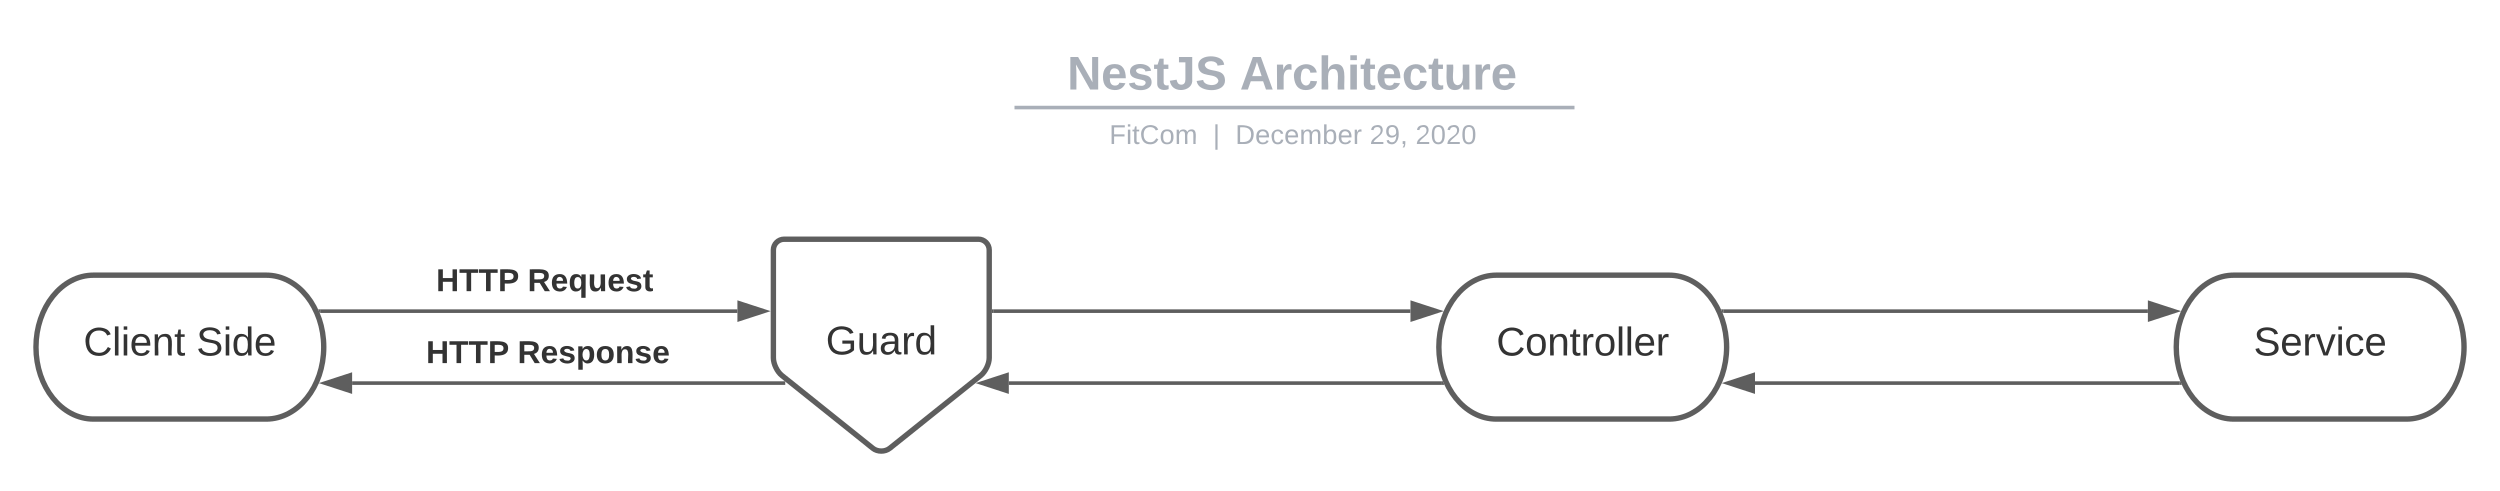 <svg xmlns="http://www.w3.org/2000/svg" xmlns:xlink="http://www.w3.org/1999/xlink" xmlns:lucid="lucid" width="1390" height="273"><g transform="translate(-220 -380)" lucid:page-tab-id="0_0"><path d="M0 0h1870.87v1322.83H0z" fill="#fff"/><path d="M368 533c17.67 0 32 17.9 32 40s-14.33 40-32 40h-96c-17.67 0-32-17.9-32-40s14.33-40 32-40z" stroke="#5e5e5e" stroke-width="3" fill="#fff"/><use xlink:href="#a" transform="matrix(1,0,0,1,245,538) translate(21.42 39.653)"/><use xlink:href="#b" transform="matrix(1,0,0,1,245,538) translate(84.198 39.653)"/><path d="M1148 533c17.67 0 32 17.9 32 40s-14.33 40-32 40h-96c-17.67 0-32-17.9-32-40s14.33-40 32-40z" stroke="#5e5e5e" stroke-width="3" fill="#fff"/><use xlink:href="#c" transform="matrix(1,0,0,1,1025,538) translate(27.006 39.653)"/><path d="M650 519c0-3.3 2.7-6 6-6h108c3.3 0 6 2.7 6 6v60c0 3.3-2.1 7.68-4.7 9.75l-50.6 40.5c-2.6 2.07-6.8 2.07-9.4 0l-50.6-40.5c-2.6-2.07-4.7-6.44-4.7-9.75z" stroke="#5e5e5e" stroke-width="3" fill="#fff"/><use xlink:href="#d" transform="matrix(1,0,0,1,655,518) translate(24.167 59.028)"/><path d="M1558 533c17.67 0 32 17.9 32 40s-14.33 40-32 40h-96c-17.67 0-32-17.9-32-40s14.33-40 32-40z" stroke="#5e5e5e" stroke-width="3" fill="#fff"/><use xlink:href="#e" transform="matrix(1,0,0,1,1435,538) translate(38.025 39.653)"/><path d="M398.3 553H630" stroke="#5e5e5e" stroke-width="2" fill="none"/><path d="M398.33 554h-.62l-.8-2h1.43z" fill="#5e5e5e"/><path d="M645.26 553L631 557.64v-9.28z" stroke="#5e5e5e" stroke-width="2" fill="#5e5e5e"/><use xlink:href="#f" transform="matrix(1,0,0,1,462.507,527.667) translate(0 14.222)"/><use xlink:href="#g" transform="matrix(1,0,0,1,462.507,527.667) translate(50.864 14.222)"/><path d="M656.6 593H415.78" stroke="#5e5e5e" stroke-width="2" fill="none"/><path fill="#5e5e5e"/><path d="M400.52 593l14.26-4.64v9.28z" stroke="#5e5e5e" stroke-width="2" fill="#5e5e5e"/><use xlink:href="#f" transform="matrix(1,0,0,1,456.918,567.667) translate(0 14.222)"/><use xlink:href="#h" transform="matrix(1,0,0,1,456.918,567.667) translate(50.864 14.222)"/><path d="M772.5 553h231.72" stroke="#5e5e5e" stroke-width="2" fill="none"/><path d="M772.53 554h-1.03v-2h1.03z" fill="#5e5e5e"/><path d="M1019.48 553l-14.26 4.64v-9.28z" stroke="#5e5e5e" stroke-width="2" fill="#5e5e5e"/><path d="M1021.7 593H780.9" stroke="#5e5e5e" stroke-width="2" fill="none"/><path d="M1023.1 594h-1.43v-2h.62z" fill="#5e5e5e"/><path d="M765.64 593l14.26-4.64v9.28z" stroke="#5e5e5e" stroke-width="2" fill="#5e5e5e"/><path d="M1178.3 553h235.92" stroke="#5e5e5e" stroke-width="2" fill="none"/><path d="M1178.33 554h-.62l-.8-2h1.43z" fill="#5e5e5e"/><path d="M1429.48 553l-14.26 4.64v-9.28z" stroke="#5e5e5e" stroke-width="2" fill="#5e5e5e"/><path d="M1431.7 593h-235.92" stroke="#5e5e5e" stroke-width="2" fill="none"/><path d="M1433.1 594h-1.43v-2h.62z" fill="#5e5e5e"/><path d="M1180.52 593l14.26-4.64v9.28z" stroke="#5e5e5e" stroke-width="2" fill="#5e5e5e"/><path d="M508.58 408c0-4.42 3.58-8 8-8h836.75c4.42 0 8 3.58 8 8v25.16c0 4.4-3.58 8-8 8H516.58c-4.42 0-8-3.6-8-8z" stroke="#000" stroke-opacity="0" stroke-width="2" fill="#fff" fill-opacity="0"/><use xlink:href="#i" transform="matrix(1,0,0,1,512.58,404) translate(300.781 25.783)"/><use xlink:href="#j" transform="matrix(1,0,0,1,512.58,404) translate(396.783 25.783)"/><path d="M785.06 439.8h309.36M785.1 439.8h-1.04M1094.4 439.8h1.02" stroke="#a9afb8" stroke-width="2" fill="none"/><path d="M508.58 449.16c0-4.42 3.58-8 8-8h837.7c4.42 0 8 3.58 8 8V452c0 4.42-3.58 8-8 8H516.6c-4.42 0-8-3.58-8-8z" stroke="#000" stroke-opacity="0" stroke-width="2" fill="#fff" fill-opacity="0"/><g><use xlink:href="#k" transform="matrix(1,0,0,1,512.58,445.155) translate(324.207 14.917)"/><use xlink:href="#l" transform="matrix(1,0,0,1,512.58,445.155) translate(381.823 14.917)"/><use xlink:href="#m" transform="matrix(1,0,0,1,512.58,445.155) translate(394.273 14.917)"/><use xlink:href="#n" transform="matrix(1,0,0,1,512.58,445.155) translate(468.927 14.917)"/><use xlink:href="#o" transform="matrix(1,0,0,1,512.58,445.155) translate(494.421 14.917)"/></g><defs><path fill="#333" d="M212-179c-10-28-35-45-73-45-59 0-87 40-87 99 0 60 29 101 89 101 43 0 62-24 78-52l27 14C228-24 195 4 139 4 59 4 22-46 18-125c-6-104 99-153 187-111 19 9 31 26 39 46" id="p"/><path fill="#333" d="M24 0v-261h32V0H24" id="q"/><path fill="#333" d="M24-231v-30h32v30H24zM24 0v-190h32V0H24" id="r"/><path fill="#333" d="M100-194c63 0 86 42 84 106H49c0 40 14 67 53 68 26 1 43-12 49-29l28 8c-11 28-37 45-77 45C44 4 14-33 15-96c1-61 26-98 85-98zm52 81c6-60-76-77-97-28-3 7-6 17-6 28h103" id="s"/><path fill="#333" d="M117-194c89-4 53 116 60 194h-32v-121c0-31-8-49-39-48C34-167 62-67 57 0H25l-1-190h30c1 10-1 24 2 32 11-22 29-35 61-36" id="t"/><path fill="#333" d="M59-47c-2 24 18 29 38 22v24C64 9 27 4 27-40v-127H5v-23h24l9-43h21v43h35v23H59v120" id="u"/><g id="a"><use transform="matrix(0.062,0,0,0.062,0,0)" xlink:href="#p"/><use transform="matrix(0.062,0,0,0.062,15.988,0)" xlink:href="#q"/><use transform="matrix(0.062,0,0,0.062,20.864,0)" xlink:href="#r"/><use transform="matrix(0.062,0,0,0.062,25.741,0)" xlink:href="#s"/><use transform="matrix(0.062,0,0,0.062,38.086,0)" xlink:href="#t"/><use transform="matrix(0.062,0,0,0.062,50.432,0)" xlink:href="#u"/></g><path fill="#333" d="M185-189c-5-48-123-54-124 2 14 75 158 14 163 119 3 78-121 87-175 55-17-10-28-26-33-46l33-7c5 56 141 63 141-1 0-78-155-14-162-118-5-82 145-84 179-34 5 7 8 16 11 25" id="v"/><path fill="#333" d="M85-194c31 0 48 13 60 33l-1-100h32l1 261h-30c-2-10 0-23-3-31C134-8 116 4 85 4 32 4 16-35 15-94c0-66 23-100 70-100zm9 24c-40 0-46 34-46 75 0 40 6 74 45 74 42 0 51-32 51-76 0-42-9-74-50-73" id="w"/><g id="b"><use transform="matrix(0.062,0,0,0.062,0,0)" xlink:href="#v"/><use transform="matrix(0.062,0,0,0.062,14.815,0)" xlink:href="#r"/><use transform="matrix(0.062,0,0,0.062,19.691,0)" xlink:href="#w"/><use transform="matrix(0.062,0,0,0.062,32.037,0)" xlink:href="#s"/></g><path fill="#333" d="M100-194c62-1 85 37 85 99 1 63-27 99-86 99S16-35 15-95c0-66 28-99 85-99zM99-20c44 1 53-31 53-75 0-43-8-75-51-75s-53 32-53 75 10 74 51 75" id="x"/><path fill="#333" d="M114-163C36-179 61-72 57 0H25l-1-190h30c1 12-1 29 2 39 6-27 23-49 58-41v29" id="y"/><g id="c"><use transform="matrix(0.062,0,0,0.062,0,0)" xlink:href="#p"/><use transform="matrix(0.062,0,0,0.062,15.988,0)" xlink:href="#x"/><use transform="matrix(0.062,0,0,0.062,28.333,0)" xlink:href="#t"/><use transform="matrix(0.062,0,0,0.062,40.679,0)" xlink:href="#u"/><use transform="matrix(0.062,0,0,0.062,46.852,0)" xlink:href="#y"/><use transform="matrix(0.062,0,0,0.062,54.198,0)" xlink:href="#x"/><use transform="matrix(0.062,0,0,0.062,66.543,0)" xlink:href="#q"/><use transform="matrix(0.062,0,0,0.062,71.42,0)" xlink:href="#q"/><use transform="matrix(0.062,0,0,0.062,76.296,0)" xlink:href="#s"/><use transform="matrix(0.062,0,0,0.062,88.642,0)" xlink:href="#y"/></g><path fill="#333" d="M143 4C61 4 22-44 18-125c-5-107 100-154 193-111 17 8 29 25 37 43l-32 9c-13-25-37-40-76-40-61 0-88 39-88 99 0 61 29 100 91 101 35 0 62-11 79-27v-45h-74v-28h105v86C228-13 192 4 143 4" id="z"/><path fill="#333" d="M84 4C-5 8 30-112 23-190h32v120c0 31 7 50 39 49 72-2 45-101 50-169h31l1 190h-30c-1-10 1-25-2-33-11 22-28 36-60 37" id="A"/><path fill="#333" d="M141-36C126-15 110 5 73 4 37 3 15-17 15-53c-1-64 63-63 125-63 3-35-9-54-41-54-24 1-41 7-42 31l-33-3c5-37 33-52 76-52 45 0 72 20 72 64v82c-1 20 7 32 28 27v20c-31 9-61-2-59-35zM48-53c0 20 12 33 32 33 41-3 63-29 60-74-43 2-92-5-92 41" id="B"/><g id="d"><use transform="matrix(0.062,0,0,0.062,0,0)" xlink:href="#z"/><use transform="matrix(0.062,0,0,0.062,17.284,0)" xlink:href="#A"/><use transform="matrix(0.062,0,0,0.062,29.63,0)" xlink:href="#B"/><use transform="matrix(0.062,0,0,0.062,41.975,0)" xlink:href="#y"/><use transform="matrix(0.062,0,0,0.062,49.321,0)" xlink:href="#w"/></g><path fill="#333" d="M108 0H70L1-190h34L89-25l56-165h34" id="C"/><path fill="#333" d="M96-169c-40 0-48 33-48 73s9 75 48 75c24 0 41-14 43-38l32 2c-6 37-31 61-74 61-59 0-76-41-82-99-10-93 101-131 147-64 4 7 5 14 7 22l-32 3c-4-21-16-35-41-35" id="D"/><g id="e"><use transform="matrix(0.062,0,0,0.062,0,0)" xlink:href="#v"/><use transform="matrix(0.062,0,0,0.062,14.815,0)" xlink:href="#s"/><use transform="matrix(0.062,0,0,0.062,27.16,0)" xlink:href="#y"/><use transform="matrix(0.062,0,0,0.062,34.506,0)" xlink:href="#C"/><use transform="matrix(0.062,0,0,0.062,45.617,0)" xlink:href="#r"/><use transform="matrix(0.062,0,0,0.062,50.494,0)" xlink:href="#D"/><use transform="matrix(0.062,0,0,0.062,61.605,0)" xlink:href="#s"/></g><path fill="#333" d="M186 0v-106H76V0H24v-248h52v99h110v-99h50V0h-50" id="E"/><path fill="#333" d="M136-208V0H84v-208H4v-40h212v40h-80" id="F"/><path fill="#333" d="M24-248c93 1 206-16 204 79-1 75-69 88-152 82V0H24v-248zm52 121c47 0 100 7 100-41 0-47-54-39-100-39v80" id="G"/><g id="f"><use transform="matrix(0.049,0,0,0.049,0,0)" xlink:href="#E"/><use transform="matrix(0.049,0,0,0.049,12.79,0)" xlink:href="#F"/><use transform="matrix(0.049,0,0,0.049,23.605,0)" xlink:href="#F"/><use transform="matrix(0.049,0,0,0.049,34.42,0)" xlink:href="#G"/></g><path fill="#333" d="M240-174c0 40-23 61-54 70L253 0h-59l-57-94H76V0H24v-248c93 4 217-23 216 74zM76-134c48-2 112 12 112-38 0-48-66-32-112-35v73" id="H"/><path fill="#333" d="M185-48c-13 30-37 53-82 52C43 2 14-33 14-96s30-98 90-98c62 0 83 45 84 108H66c0 31 8 55 39 56 18 0 30-7 34-22zm-45-69c5-46-57-63-70-21-2 6-4 13-4 21h74" id="I"/><path fill="#333" d="M84 4C32 4 15-41 15-95c0-55 18-99 73-99 29 0 47 12 58 34l2-30h48l-1 265h-49V-32C136-9 114 4 84 4zm21-34c32 0 41-29 41-66 0-36-9-64-40-64-33 0-39 30-40 65 0 43 13 65 39 65" id="J"/><path fill="#333" d="M85 4C-2 5 27-109 22-190h50c7 57-23 150 33 157 60-5 35-97 40-157h50l1 190h-47c-2-12 1-28-3-38-12 25-28 42-61 42" id="K"/><path fill="#333" d="M137-138c1-29-70-34-71-4 15 46 118 7 119 86 1 83-164 76-172 9l43-7c4 19 20 25 44 25 33 8 57-30 24-41C81-84 22-81 20-136c-2-80 154-74 161-7" id="L"/><path fill="#333" d="M115-3C79 11 28 4 28-45v-112H4v-33h27l15-45h31v45h36v33H77v99c-1 23 16 31 38 25v30" id="M"/><g id="g"><use transform="matrix(0.049,0,0,0.049,0,0)" xlink:href="#H"/><use transform="matrix(0.049,0,0,0.049,12.79,0)" xlink:href="#I"/><use transform="matrix(0.049,0,0,0.049,22.667,0)" xlink:href="#J"/><use transform="matrix(0.049,0,0,0.049,33.481,0)" xlink:href="#K"/><use transform="matrix(0.049,0,0,0.049,44.296,0)" xlink:href="#I"/><use transform="matrix(0.049,0,0,0.049,54.173,0)" xlink:href="#L"/><use transform="matrix(0.049,0,0,0.049,64.049,0)" xlink:href="#M"/></g><path fill="#333" d="M135-194c53 0 70 44 70 98 0 56-19 98-73 100-31 1-45-17-59-34 3 33 2 69 2 105H25l-1-265h48c2 10 0 23 3 31 11-24 29-35 60-35zM114-30c33 0 39-31 40-66 0-38-9-64-40-64-56 0-55 130 0 130" id="N"/><path fill="#333" d="M110-194c64 0 96 36 96 99 0 64-35 99-97 99-61 0-95-36-95-99 0-62 34-99 96-99zm-1 164c35 0 45-28 45-65 0-40-10-65-43-65-34 0-45 26-45 65 0 36 10 65 43 65" id="O"/><path fill="#333" d="M135-194c87-1 58 113 63 194h-50c-7-57 23-157-34-157-59 0-34 97-39 157H25l-1-190h47c2 12-1 28 3 38 12-26 28-41 61-42" id="P"/><g id="h"><use transform="matrix(0.049,0,0,0.049,0,0)" xlink:href="#H"/><use transform="matrix(0.049,0,0,0.049,12.79,0)" xlink:href="#I"/><use transform="matrix(0.049,0,0,0.049,22.667,0)" xlink:href="#L"/><use transform="matrix(0.049,0,0,0.049,32.543,0)" xlink:href="#N"/><use transform="matrix(0.049,0,0,0.049,43.358,0)" xlink:href="#O"/><use transform="matrix(0.049,0,0,0.049,54.173,0)" xlink:href="#P"/><use transform="matrix(0.049,0,0,0.049,64.988,0)" xlink:href="#L"/><use transform="matrix(0.049,0,0,0.049,74.864,0)" xlink:href="#I"/></g><path fill="#a9afb8" d="M175 0L67-191c6 58 2 128 3 191H24v-248h59L193-55c-6-58-2-129-3-193h46V0h-61" id="Q"/><path fill="#a9afb8" d="M185-48c-13 30-37 53-82 52C43 2 14-33 14-96s30-98 90-98c62 0 83 45 84 108H66c0 31 8 55 39 56 18 0 30-7 34-22zm-45-69c5-46-57-63-70-21-2 6-4 13-4 21h74" id="R"/><path fill="#a9afb8" d="M137-138c1-29-70-34-71-4 15 46 118 7 119 86 1 83-164 76-172 9l43-7c4 19 20 25 44 25 33 8 57-30 24-41C81-84 22-81 20-136c-2-80 154-74 161-7" id="S"/><path fill="#a9afb8" d="M115-3C79 11 28 4 28-45v-112H4v-33h27l15-45h31v45h36v33H77v99c-1 23 16 31 38 25v30" id="T"/><path fill="#a9afb8" d="M176-78C186 10 51 31 16-35c-5-9-9-19-11-32l52-8c4 21 12 37 35 38 23 0 32-16 32-40v-130H75v-41h101v170" id="U"/><path fill="#a9afb8" d="M169-182c-1-43-94-46-97-3 18 66 151 10 154 114 3 95-165 93-204 36-6-8-10-19-12-30l50-8c3 46 112 56 116 5-17-69-150-10-154-114-4-87 153-88 188-35 5 8 8 18 10 28" id="V"/><g id="i"><use transform="matrix(0.073,0,0,0.073,0,0)" xlink:href="#Q"/><use transform="matrix(0.073,0,0,0.073,18.865,0)" xlink:href="#R"/><use transform="matrix(0.073,0,0,0.073,33.433,0)" xlink:href="#S"/><use transform="matrix(0.073,0,0,0.073,48.001,0)" xlink:href="#T"/><use transform="matrix(0.073,0,0,0.073,56.669,0)" xlink:href="#U"/><use transform="matrix(0.073,0,0,0.073,71.237,0)" xlink:href="#V"/></g><path fill="#a9afb8" d="M199 0l-22-63H83L61 0H9l90-248h61L250 0h-51zm-33-102l-36-108c-10 38-24 72-36 108h72" id="W"/><path fill="#a9afb8" d="M135-150c-39-12-60 13-60 57V0H25l-1-190h47c2 13-1 29 3 40 6-28 27-53 61-41v41" id="X"/><path fill="#a9afb8" d="M190-63c-7 42-38 67-86 67-59 0-84-38-90-98-12-110 154-137 174-36l-49 2c-2-19-15-32-35-32-30 0-35 28-38 64-6 74 65 87 74 30" id="Y"/><path fill="#a9afb8" d="M114-157C55-157 80-60 75 0H25v-261h50l-1 109c12-26 28-41 61-42 86-1 58 113 63 194h-50c-7-57 23-157-34-157" id="Z"/><path fill="#a9afb8" d="M25-224v-37h50v37H25zM25 0v-190h50V0H25" id="aa"/><path fill="#a9afb8" d="M85 4C-2 5 27-109 22-190h50c7 57-23 150 33 157 60-5 35-97 40-157h50l1 190h-47c-2-12 1-28-3-38-12 25-28 42-61 42" id="ab"/><g id="j"><use transform="matrix(0.073,0,0,0.073,0,0)" xlink:href="#W"/><use transform="matrix(0.073,0,0,0.073,18.865,0)" xlink:href="#X"/><use transform="matrix(0.073,0,0,0.073,29.063,0)" xlink:href="#Y"/><use transform="matrix(0.073,0,0,0.073,43.631,0)" xlink:href="#Z"/><use transform="matrix(0.073,0,0,0.073,59.583,0)" xlink:href="#aa"/><use transform="matrix(0.073,0,0,0.073,66.867,0)" xlink:href="#T"/><use transform="matrix(0.073,0,0,0.073,75.535,0)" xlink:href="#R"/><use transform="matrix(0.073,0,0,0.073,90.102,0)" xlink:href="#Y"/><use transform="matrix(0.073,0,0,0.073,104.67,0)" xlink:href="#T"/><use transform="matrix(0.073,0,0,0.073,113.338,0)" xlink:href="#ab"/><use transform="matrix(0.073,0,0,0.073,129.29,0)" xlink:href="#X"/><use transform="matrix(0.073,0,0,0.073,139.488,0)" xlink:href="#R"/></g><path fill="#a9afb8" d="M63-220v92h138v28H63V0H30v-248h175v28H63" id="ac"/><path fill="#a9afb8" d="M24-231v-30h32v30H24zM24 0v-190h32V0H24" id="ad"/><path fill="#a9afb8" d="M59-47c-2 24 18 29 38 22v24C64 9 27 4 27-40v-127H5v-23h24l9-43h21v43h35v23H59v120" id="ae"/><path fill="#a9afb8" d="M212-179c-10-28-35-45-73-45-59 0-87 40-87 99 0 60 29 101 89 101 43 0 62-24 78-52l27 14C228-24 195 4 139 4 59 4 22-46 18-125c-6-104 99-153 187-111 19 9 31 26 39 46" id="af"/><path fill="#a9afb8" d="M100-194c62-1 85 37 85 99 1 63-27 99-86 99S16-35 15-95c0-66 28-99 85-99zM99-20c44 1 53-31 53-75 0-43-8-75-51-75s-53 32-53 75 10 74 51 75" id="ag"/><path fill="#a9afb8" d="M210-169c-67 3-38 105-44 169h-31v-121c0-29-5-50-35-48C34-165 62-65 56 0H25l-1-190h30c1 10-1 24 2 32 10-44 99-50 107 0 11-21 27-35 58-36 85-2 47 119 55 194h-31v-121c0-29-5-49-35-48" id="ah"/><g id="k"><use transform="matrix(0.042,0,0,0.042,0,0)" xlink:href="#ac"/><use transform="matrix(0.042,0,0,0.042,9.305,0)" xlink:href="#ad"/><use transform="matrix(0.042,0,0,0.042,12.662,0)" xlink:href="#ae"/><use transform="matrix(0.042,0,0,0.042,16.911,0)" xlink:href="#af"/><use transform="matrix(0.042,0,0,0.042,27.916,0)" xlink:href="#ag"/><use transform="matrix(0.042,0,0,0.042,36.414,0)" xlink:href="#ah"/></g><path fill="#a9afb8" d="M32 76v-337h29V76H32" id="ai"/><use transform="matrix(0.042,0,0,0.042,0,0)" xlink:href="#ai" id="l"/><path fill="#a9afb8" d="M30-248c118-7 216 8 213 122C240-48 200 0 122 0H30v-248zM63-27c89 8 146-16 146-99s-60-101-146-95v194" id="aj"/><path fill="#a9afb8" d="M100-194c63 0 86 42 84 106H49c0 40 14 67 53 68 26 1 43-12 49-29l28 8c-11 28-37 45-77 45C44 4 14-33 15-96c1-61 26-98 85-98zm52 81c6-60-76-77-97-28-3 7-6 17-6 28h103" id="ak"/><path fill="#a9afb8" d="M96-169c-40 0-48 33-48 73s9 75 48 75c24 0 41-14 43-38l32 2c-6 37-31 61-74 61-59 0-76-41-82-99-10-93 101-131 147-64 4 7 5 14 7 22l-32 3c-4-21-16-35-41-35" id="al"/><path fill="#a9afb8" d="M115-194c53 0 69 39 70 98 0 66-23 100-70 100C84 3 66-7 56-30L54 0H23l1-261h32v101c10-23 28-34 59-34zm-8 174c40 0 45-34 45-75 0-40-5-75-45-74-42 0-51 32-51 76 0 43 10 73 51 73" id="am"/><path fill="#a9afb8" d="M114-163C36-179 61-72 57 0H25l-1-190h30c1 12-1 29 2 39 6-27 23-49 58-41v29" id="an"/><g id="m"><use transform="matrix(0.042,0,0,0.042,0,0)" xlink:href="#aj"/><use transform="matrix(0.042,0,0,0.042,11.005,0)" xlink:href="#ak"/><use transform="matrix(0.042,0,0,0.042,19.503,0)" xlink:href="#al"/><use transform="matrix(0.042,0,0,0.042,27.151,0)" xlink:href="#ak"/><use transform="matrix(0.042,0,0,0.042,35.649,0)" xlink:href="#ah"/><use transform="matrix(0.042,0,0,0.042,48.353,0)" xlink:href="#am"/><use transform="matrix(0.042,0,0,0.042,56.851,0)" xlink:href="#ak"/><use transform="matrix(0.042,0,0,0.042,65.349,0)" xlink:href="#an"/></g><path fill="#a9afb8" d="M101-251c82-7 93 87 43 132L82-64C71-53 59-42 53-27h129V0H18c2-99 128-94 128-182 0-28-16-43-45-43s-46 15-49 41l-32-3c6-41 34-60 81-64" id="ao"/><path fill="#a9afb8" d="M99-251c64 0 84 50 84 122C183-37 130 33 47-8c-14-7-20-23-25-40l30-5c6 39 69 39 84 7 9-19 16-44 16-74-10 22-31 35-62 35-49 0-73-33-73-83 0-54 28-83 82-83zm-1 141c31-1 51-18 51-49 0-36-14-67-51-67-34 0-49 23-49 58 0 34 15 58 49 58" id="ap"/><path fill="#a9afb8" d="M68-38c1 34 0 65-14 84H32c9-13 17-26 17-46H33v-38h35" id="aq"/><g id="n"><use transform="matrix(0.042,0,0,0.042,0,0)" xlink:href="#ao"/><use transform="matrix(0.042,0,0,0.042,8.498,0)" xlink:href="#ap"/><use transform="matrix(0.042,0,0,0.042,16.996,0)" xlink:href="#aq"/></g><path fill="#a9afb8" d="M101-251c68 0 85 55 85 127S166 4 100 4C33 4 14-52 14-124c0-73 17-127 87-127zm-1 229c47 0 54-49 54-102s-4-102-53-102c-51 0-55 48-55 102 0 53 5 102 54 102" id="ar"/><g id="o"><use transform="matrix(0.042,0,0,0.042,0,0)" xlink:href="#ao"/><use transform="matrix(0.042,0,0,0.042,8.498,0)" xlink:href="#ar"/><use transform="matrix(0.042,0,0,0.042,16.996,0)" xlink:href="#ao"/><use transform="matrix(0.042,0,0,0.042,25.494,0)" xlink:href="#ar"/></g></defs></g></svg>